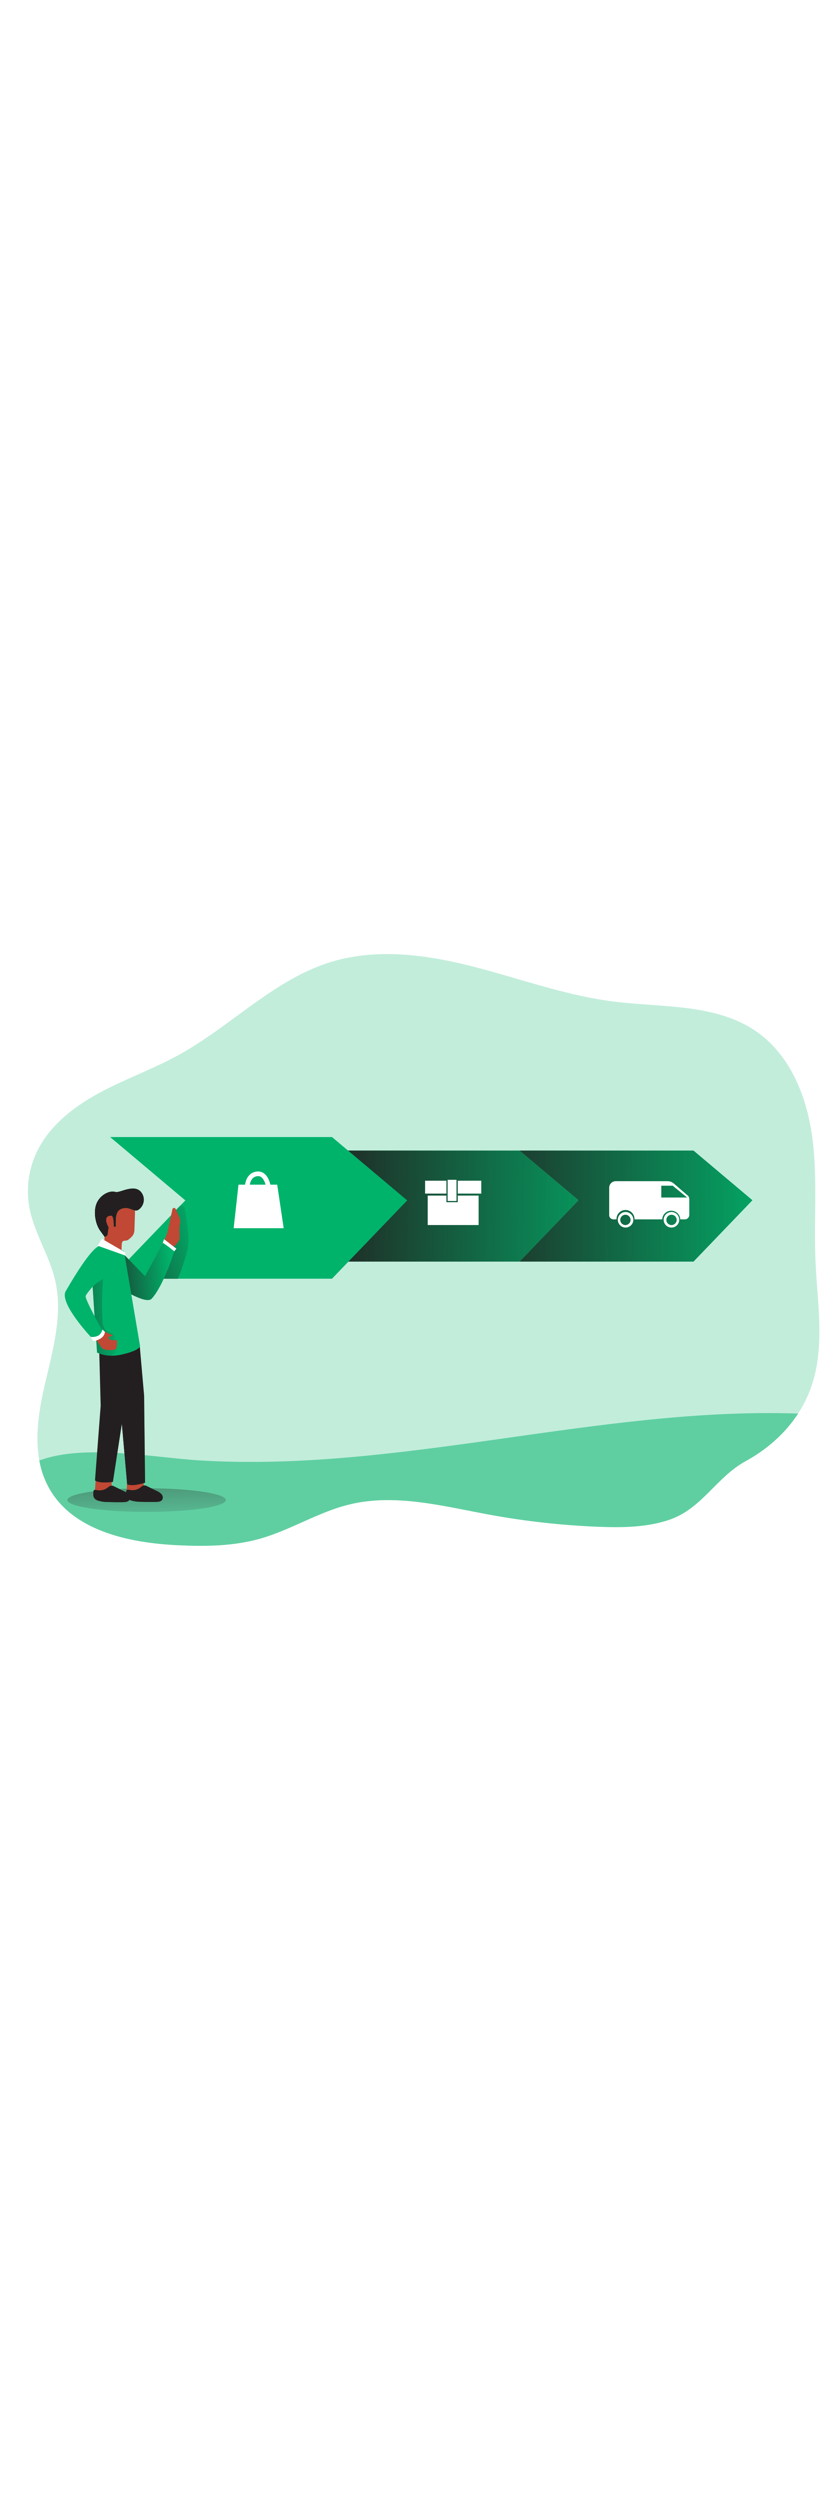<svg id="_0269_order_confirmed" xmlns="http://www.w3.org/2000/svg" xmlns:xlink="http://www.w3.org/1999/xlink" viewBox="0 0 500 500" data-imageid="order-confirmed-74" imageName="Order Confirmed" class="illustrations_image" style="width: 166px;"><defs><style>.cls-1_order-confirmed-74{fill:url(#linear-gradient);}.cls-1_order-confirmed-74,.cls-2_order-confirmed-74,.cls-3_order-confirmed-74,.cls-4_order-confirmed-74,.cls-5_order-confirmed-74,.cls-6_order-confirmed-74,.cls-7_order-confirmed-74,.cls-8_order-confirmed-74,.cls-9_order-confirmed-74,.cls-10_order-confirmed-74,.cls-11_order-confirmed-74,.cls-12_order-confirmed-74,.cls-13_order-confirmed-74,.cls-14_order-confirmed-74,.cls-15_order-confirmed-74,.cls-16_order-confirmed-74,.cls-17_order-confirmed-74,.cls-18_order-confirmed-74{stroke-width:0px;}.cls-2_order-confirmed-74{opacity:.51;}.cls-2_order-confirmed-74,.cls-14_order-confirmed-74{isolation:isolate;}.cls-2_order-confirmed-74,.cls-14_order-confirmed-74,.cls-18_order-confirmed-74{fill:#68e1fd;}.cls-3_order-confirmed-74{fill:url(#linear-gradient-11-order-confirmed-74);}.cls-4_order-confirmed-74{fill:url(#linear-gradient-12-order-confirmed-74);}.cls-5_order-confirmed-74{fill:url(#linear-gradient-10-order-confirmed-74);}.cls-6_order-confirmed-74{fill:url(#linear-gradient-4-order-confirmed-74);}.cls-7_order-confirmed-74{fill:url(#linear-gradient-2-order-confirmed-74);}.cls-8_order-confirmed-74{fill:url(#linear-gradient-3-order-confirmed-74);}.cls-9_order-confirmed-74{fill:url(#linear-gradient-8-order-confirmed-74);}.cls-10_order-confirmed-74{fill:url(#linear-gradient-9-order-confirmed-74);}.cls-11_order-confirmed-74{fill:url(#linear-gradient-7-order-confirmed-74);}.cls-12_order-confirmed-74{fill:url(#linear-gradient-5-order-confirmed-74);}.cls-13_order-confirmed-74{fill:url(#linear-gradient-6-order-confirmed-74);}.cls-14_order-confirmed-74{opacity:.24;}.cls-15_order-confirmed-74{fill:#231f20;}.cls-16_order-confirmed-74{fill:#c14834;}.cls-17_order-confirmed-74{fill:#fff;}.cls-19_order-confirmed-74{fill:none;stroke:#fff;stroke-miterlimit:10;stroke-width:2.81px;}</style><linearGradient id="linear-gradient-order-confirmed-74" x1="-149.24" y1="3060.31" x2="-153.99" y2="2672.6" gradientTransform="translate(409 3210.11) scale(1 -1)" gradientUnits="userSpaceOnUse"><stop offset="0" stop-color="#231f20" stop-opacity="0"/><stop offset="1" stop-color="#231f20"/></linearGradient><linearGradient id="linear-gradient-2-order-confirmed-74" x1="-13.89" y1="2984.04" x2="-224.36" y2="2987.99" xlink:href="#linear-gradient-order-confirmed-74"/><linearGradient id="linear-gradient-3-order-confirmed-74" x1="68.83" y1="2986.99" x2="-141.63" y2="2986.2" xlink:href="#linear-gradient-order-confirmed-74"/><linearGradient id="linear-gradient-4-order-confirmed-74" x1="-320.23" y1="2789.94" x2="-322.35" y2="2878.56" xlink:href="#linear-gradient-order-confirmed-74"/><linearGradient id="linear-gradient-5-order-confirmed-74" x1="-313.15" y1="2766.13" x2="-317.36" y2="2754.39" gradientTransform="translate(402.14 3158.18) scale(1 -1)" xlink:href="#linear-gradient-order-confirmed-74"/><linearGradient id="linear-gradient-6-order-confirmed-74" x1="-309.34" y1="2813.14" x2="-328.73" y2="2809.38" gradientTransform="translate(402.14 3158.18) scale(1 -1)" xlink:href="#linear-gradient-order-confirmed-74"/><linearGradient id="linear-gradient-7-order-confirmed-74" x1="-278.88" y1="2916.77" x2="-351.38" y2="2898.51" gradientTransform="translate(402.14 3158.18) scale(1 -1)" xlink:href="#linear-gradient-order-confirmed-74"/><linearGradient id="linear-gradient-8-order-confirmed-74" x1="-299.11" y1="2895.9" x2="-345.8" y2="2892.53" gradientTransform="translate(402.14 3158.18) scale(1 -1)" xlink:href="#linear-gradient-order-confirmed-74"/><linearGradient id="linear-gradient-9-order-confirmed-74" x1="-344.91" y1="2811.76" x2="-323.12" y2="2811.76" gradientTransform="translate(402.14 3158.18) scale(1 -1)" xlink:href="#linear-gradient-order-confirmed-74"/><linearGradient id="linear-gradient-10-order-confirmed-74" x1="-329.58" y1="2868.21" x2="-381.72" y2="2865.92" gradientTransform="translate(402.14 3158.18) scale(1 -1)" xlink:href="#linear-gradient-order-confirmed-74"/><linearGradient id="linear-gradient-11-order-confirmed-74" x1="-314.63" y1="2930.64" x2="-338.63" y2="2930.64" gradientTransform="translate(402.14 3158.18) scale(1 -1)" xlink:href="#linear-gradient-order-confirmed-74"/><linearGradient id="linear-gradient-12-order-confirmed-74" x1="-332.91" y1="2764.57" x2="-335.68" y2="2758.84" gradientTransform="translate(402.14 3158.18) scale(1 -1)" xlink:href="#linear-gradient-order-confirmed-74"/></defs><g id="background_order-confirmed-74"><path class="cls-14_order-confirmed-74 targetColor" d="M490.03,328.23c-2.04,7.19-5.16,14.03-9.24,20.29-7.76,11.97-18.8,21.64-31.59,28.66-17.81,9.75-26.22,28.64-46.18,35.38-13.58,4.57-28.22,4.72-42.53,4.16-22.08-.87-44.08-3.32-65.81-7.32-27.82-5.11-56.46-12.81-83.97-6.18-18.92,4.53-35.68,15.55-54.41,20.77-15.87,4.44-32.63,4.64-49.09,3.85-29.84-1.41-63.88-8.8-78.04-35.11-2.66-4.99-4.51-10.36-5.49-15.93h0c-2.74-14.87-.11-31,3.38-46,4.75-20.6,10.98-41.93,6.15-62.53-3.47-15.11-12.62-28.45-15.49-43.69-2.01-10.89-.69-22.13,3.79-32.26,7.32-16.39,22.17-28.19,37.9-36.76,15.74-8.57,32.83-14.53,48.49-23.21,31.47-17.38,57.33-45.5,91.72-55.95,27.69-8.41,57.64-4.27,85.64,2.92,28,7.19,55.42,17.31,84.11,20.96,29.59,3.74,62.05,1.13,86.5,18.24,20.29,14.22,30.27,39.34,33.5,63.91,3.24,24.57.81,49.46,1.88,74.19,1.07,23.97,5.34,48.53-1.21,71.6Z" style="fill: rgb(0, 179, 107);"/><path class="cls-2_order-confirmed-74 targetColor" d="M480.79,348.52c-7.76,11.97-18.8,21.64-31.59,28.66-17.81,9.75-26.22,28.64-46.18,35.38-13.58,4.57-28.22,4.72-42.53,4.16-22.08-.87-44.08-3.32-65.81-7.32-27.82-5.11-56.46-12.81-83.97-6.18-18.92,4.53-35.68,15.55-54.41,20.77-15.87,4.44-32.63,4.64-49.09,3.85-29.84-1.41-63.88-8.8-78.04-35.11-2.66-4.99-4.51-10.36-5.49-15.93h0c27.06-10.15,68.86-1.75,96.71-.05,120.43,7.31,240.55-32.31,360.4-28.23Z" style="fill: rgb(0, 179, 107);"/></g><g id="icon_order-confirmed-74"><polygon class="cls-1_order-confirmed-74" points="452.13 232.41 422.06 264.06 213.63 264.06 199.46 278.81 65.84 278.81 111.11 231.65 65.84 193.49 199.46 193.49 244.77 231.65 242.04 234.49 442.13 221.84 452.13 232.41"/><polygon class="cls-18_order-confirmed-74 targetColor" points="348.49 220.01 312.99 256.99 208.19 256.99 243.71 220.01 208.19 190.1 312.99 190.1 348.49 220.01" style="fill: rgb(0, 179, 107);"/><polygon class="cls-7_order-confirmed-74" points="348.49 220.01 312.99 256.99 208.19 256.99 243.71 220.01 208.19 190.1 312.99 190.1 348.49 220.01"/><polygon class="cls-18_order-confirmed-74 targetColor" points="453.28 220.01 417.77 256.99 312.98 256.99 348.49 220.01 312.98 190.1 417.77 190.1 453.28 220.01" style="fill: rgb(0, 179, 107);"/><polygon class="cls-8_order-confirmed-74" points="453.28 220.01 417.77 256.99 312.98 256.99 348.49 220.01 312.98 190.1 417.77 190.1 453.28 220.01"/><path class="cls-17_order-confirmed-74" d="M402.11,208.53h-31.2c-2.17,0-3.93,1.76-3.93,3.93v16.54c0,1.4,1.13,2.53,2.53,2.53h1.88c-.12-2.99,2.2-5.52,5.2-5.64,2.99-.12,5.52,2.2,5.64,5.2,0,.15,0,.3,0,.45h16.7c.12-3,2.66-5.34,5.66-5.22,2.83.12,5.1,2.38,5.22,5.22h2.74c1.49,0,2.69-1.2,2.69-2.69h0v-9.52c0-.85-.37-1.66-1.01-2.21l-8.31-7.17c-1.06-.92-2.42-1.42-3.82-1.42ZM398.37,218.37v-7.11h6.86l8.71,7.11h-15.57Z"/><path class="cls-17_order-confirmed-74" d="M404.5,227.1c-2.59-.01-4.69,2.08-4.7,4.67-.01,2.59,2.08,4.69,4.67,4.7,2.59.01,4.69-2.08,4.7-4.67,0-.01,0-.02,0-.04-.01-2.57-2.1-4.65-4.67-4.67ZM404.55,234.97c-1.72.01-3.12-1.37-3.13-3.09-.01-1.72,1.37-3.12,3.09-3.13,1.72-.01,3.12,1.37,3.13,3.09,0,0,0,0,0,0,0,1.71-1.38,3.11-3.09,3.12h0Z"/><path class="cls-17_order-confirmed-74" d="M376.85,227.1c-2.59,0-4.68,2.1-4.68,4.68s2.1,4.68,4.68,4.68c2.59,0,4.68-2.1,4.68-4.68,0,0,0-.01,0-.02-.02-2.58-2.11-4.66-4.68-4.67ZM376.78,234.97c-1.72.01-3.12-1.37-3.13-3.09-.01-1.72,1.37-3.12,3.09-3.13,1.72-.01,3.12,1.37,3.13,3.09,0,0,0,0,0,0,0,1.71-1.38,3.09-3.09,3.12Z"/><polygon class="cls-18_order-confirmed-74 targetColor" points="245.29 220.11 200 267.28 66.35 267.28 111.65 220.11 66.35 181.95 200 181.95 245.29 220.11" style="fill: rgb(0, 179, 107);"/><polygon class="cls-17_order-confirmed-74" points="170.89 236.87 140.76 236.87 143.67 210.63 167 210.63 170.89 236.87"/><path class="cls-19_order-confirmed-74" d="M148.97,211.65s.08-6.81,5.84-7.53c5.75-.72,6.88,7.85,6.88,7.85"/><polygon class="cls-17_order-confirmed-74" points="288.32 217.21 288.32 234.95 257.66 234.95 257.66 217.21 268.92 217.21 268.92 221.2 275.76 221.2 275.76 217.21 288.32 217.21"/><polygon class="cls-17_order-confirmed-74" points="289.92 208.25 289.92 216.01 275.76 216.01 275.76 208.24 268.92 208.24 268.92 216.01 256.09 216.01 256.09 208.25 289.92 208.25"/><rect class="cls-17_order-confirmed-74" x="269.66" y="207.71" width="5.33" height="12.76"/></g><g id="character_order-confirmed-74"><ellipse class="cls-6_order-confirmed-74" cx="88.3" cy="400.64" rx="47.74" ry="7.12"/><path class="cls-16_order-confirmed-74" d="M76.46,390.73l-.09,5.08c1.85.53,3.81.58,5.69.13,2.74-.8,4.57-4.26,4.57-4.26l-.27-1.99-9.9,1.04Z"/><path class="cls-15_order-confirmed-74" d="M75.98,396.74c-.05.78.09,1.56.41,2.28.59.9,1.5,1.55,2.54,1.83,1.9.56,3.87.83,5.85.81,3.08.11,6.17.13,9.24.08,1.38,0,2.98-.19,3.73-1.34.56-1.09.38-2.42-.45-3.32-.83-.87-1.83-1.55-2.95-1.99l-5.75-2.82c-.44-.25-.92-.41-1.42-.48-1.13-.06-2.04.85-2.96,1.51-1.52,1.06-3.37,1.54-5.21,1.34-2.46-.24-3-.92-3.04,2.1Z"/><path class="cls-12_order-confirmed-74" d="M75.98,396.74c-.05.78.09,1.56.41,2.28.59.9,1.5,1.55,2.54,1.83,1.9.56,3.87.83,5.85.81,3.08.11,6.17.13,9.24.08,1.38,0,2.98-.19,3.73-1.34.56-1.09.38-2.42-.45-3.32-.83-.87-1.83-1.55-2.95-1.99l-5.75-2.82c-.44-.25-.92-.41-1.42-.48-1.13-.06-2.04.85-2.96,1.51-1.52,1.06-3.37,1.54-5.21,1.34-2.46-.24-3-.92-3.04,2.1Z"/><path class="cls-15_order-confirmed-74" d="M84.08,306.55l2.74,31.24.56,52.4s-8.08,2.55-10.77.86l-3.95-44.96-12.47-37.33s16.21-8.29,23.89-2.21Z"/><path class="cls-13_order-confirmed-74" d="M84.08,306.55l2.74,31.24.56,52.4s-8.08,2.55-10.77.86l-3.95-44.96-12.47-37.33s16.21-8.29,23.89-2.21Z"/><path class="cls-11_order-confirmed-74" d="M113.48,246.62c.15-2.33.11-4.67-.12-7-.38-4.47-.96-8.94-1.77-13.36-.27-1.47-1.07-3.33-2.56-3.14-.48.09-.93.32-1.28.67-2.28,1.91-3.43,4.88-3.93,7.8-.5,2.93-.42,5.94-.71,8.89-.47,4.68-1.84,9.22-4.04,13.38-1.98,3.73-4.36,13.3-4.82,13.47,0-.19,12.1.19,12.96,0,0-.03,5.81-14.97,6.29-20.71Z"/><path class="cls-16_order-confirmed-74" d="M57.66,388.56l-.48,6.14c1.41,1.14,3.22,1.65,5.02,1.43,2.84-.46,5.04-3.95,5.04-3.95v-4.07l-9.59.46Z"/><path class="cls-16_order-confirmed-74" d="M91.39,258.29s8.23-14.36,9.3-18.48c1.07-4.12,3.24-14.71,3.24-14.71,0,0,1.45-1.57,2.31,1.1.87,2.67,2.93,4.69,2.15,8.33-.78,3.63.22,6.08-.43,9.26-.65,3.18-8.93,7.32-10.58,15.69"/><polygon class="cls-17_order-confirmed-74" points="97.97 245.91 98.85 243.48 106.26 249.21 104.95 250.81 97.97 245.91"/><path class="cls-18_order-confirmed-74 targetColor" d="M73.44,251.43l13.93,14.33,10.87-20c2.37,1.53,4.62,3.22,6.75,5.06,0,0-6.51,20.89-13.66,28.54-3.48,3.66-19.21-6.69-19.21-6.69" style="fill: rgb(0, 179, 107);"/><path class="cls-9_order-confirmed-74" d="M73.44,251.43l13.93,14.33,10.87-20c2.37,1.53,4.62,3.22,6.75,5.06,0,0-6.51,20.89-13.66,28.54-3.48,3.66-19.21-6.69-19.21-6.69"/><path class="cls-15_order-confirmed-74" d="M79.02,306.02l-3.06,31.88-7.96,51.78s-8.39,1.21-10.77-.91l3.42-44.99-.99-37.65s12.78-7.37,19.35-.11Z"/><path class="cls-15_order-confirmed-74" d="M56.2,396.88c-.05.78.09,1.56.41,2.27.59.9,1.5,1.56,2.54,1.83,1.9.56,3.87.83,5.85.81,3.08.1,6.16.13,9.24.07,1.38,0,2.98-.18,3.73-1.34.56-1.09.38-2.42-.45-3.32-.84-.85-1.85-1.53-2.96-1.98l-5.75-2.82c-.44-.25-.92-.41-1.42-.48-1.13-.06-2.04.86-2.96,1.52-1.52,1.06-3.37,1.52-5.21,1.32-2.45-.24-2.96-.91-3.03,2.11Z"/><path class="cls-10_order-confirmed-74" d="M79.02,306.02l-3.06,31.88-7.96,51.78s-8.39,1.21-10.77-.91l3.42-44.99-.99-37.65s12.78-7.37,19.35-.11Z"/><path class="cls-16_order-confirmed-74" d="M78.49,242.82l-.65.55c-.35.32-.75.59-1.19.79-.8.31-2.08.05-2.74.64-.67.59-.61,2.7-.65,3.6-.08,1.64.05,3.29.38,4.9,0,0-9.15-1.65-11.89-4.07,0,0,1.95-5.73.91-8.82-1.03-3.09-3.55-8.05-1.33-12.27,2.22-4.22,6.4-8.52,12.59-8.4,2.86.05,5.74.85,6.88,3.74.71,1.83.53,3.75.47,5.64-.08,2.68-.17,5.35-.26,8.03.03,1.06-.14,2.12-.49,3.12-.47.99-1.17,1.86-2.03,2.53Z"/><path class="cls-18_order-confirmed-74 targetColor" d="M73.19,313c-2.23.52-4.51.73-6.8.62h0c-2.74-.05-5.44-.68-7.92-1.83,0,0-1.6-22.53-2.67-39.6-.65-9.95-1.1-18.04-.99-18.74.31-1.94,4.69-7.08,7.57-7.08s12.31,4.3,12.31,4.3l9.64,56.93s.9,2.69-11.13,5.39Z" style="fill: rgb(0, 179, 107);"/><path class="cls-5_order-confirmed-74" d="M70.49,308.82c.2,1.72-.7,3.38-2.24,4.15-.57.31-1.19.53-1.83.65h0c-2.74-.05-5.44-.68-7.92-1.83,0,0-1.6-22.53-2.67-39.6.76-.79,1.55-1.51,2.02-1.94s4.22-2.66,4.25-3.2c-.67,8.33-.79,16.7-.37,25.04.11,2.25.39,4.78,2.16,6.21,1.61,1.32,4.27,1.49,5.06,3.43.51,1.18,0,2.55.31,3.79.31,1.24,1.02,2.14,1.24,3.29Z"/><path class="cls-18_order-confirmed-74 targetColor" d="M85.93,216.55c1.54,3.23.51,7.1-2.42,9.15-2.63,1.92-5.21-2.15-9.92-.7-4.71,1.45-3.66,6.94-3.92,11.06l-1.1-.26s.11-6.46-1.48-6.51c-3.33-.13-4.31,2.44-1.72,7l-.65,4.83-1.63,1.02s-1.34-1.9-2.43-3.35c-3.33-4.21-4.8-12.75-1.99-17.88,2.81-5.12,8.31-6.85,10.83-5.88,2.53.97,12.65-6.15,16.43,1.52Z" style="fill: rgb(0, 179, 107);"/><polygon class="cls-17_order-confirmed-74" points="75.07 251.18 75.82 253.46 58.84 247.41 61.33 243.22 75.07 251.18"/><path class="cls-16_order-confirmed-74" d="M58.81,296.5s1.83,2.82,2.58,3.01,1.11-.84,3.01.32,3.44,1.04,3.28,1.76-1.09.21-1.77.53-.7,1.7,1.33,2.14,3.25-.57,3.25.43.06,4.64-.86,5.13c-.92.49-6.29.91-7.9-.53-1.6-1.45-3.38-5.22-4.74-5.84s-2.14-4.04-2.14-4.04"/><path class="cls-18_order-confirmed-74 targetColor" d="M59.08,248.03s-4.23.33-19.48,26.74c-4.17,7.24,15.55,28.07,15.55,28.07,0,0,6.08.29,6.73-3.97,0,0-10.61-18.8-10.29-21.04.32-2.24,10.98-12.04,10.6-16.32-.38-4.28,1.13-13.29-3.12-13.48Z" style="fill: rgb(0, 179, 107);"/><path class="cls-15_order-confirmed-74" d="M85.93,216.55c1.54,3.23.51,7.1-2.42,9.15-2.63,1.92-5.21-2.15-9.92-.7-4.71,1.45-3.66,6.94-3.92,11.06l-1.1-.26s.11-6.46-1.48-6.51c-3.33-.13-4.31,2.44-1.72,7l-.65,4.83-1.63,1.02s-1.34-1.9-2.43-3.35c-3.33-4.21-4.8-12.75-1.99-17.88,2.81-5.12,8.31-6.85,10.83-5.88,2.53.97,12.65-6.15,16.43,1.52Z"/><path class="cls-3_order-confirmed-74" d="M85.93,216.55c1.54,3.23.51,7.1-2.42,9.15-2.63,1.92-5.21-2.15-9.92-.7-4.71,1.45-3.66,6.94-3.92,11.06l-1.1-.26s.11-6.46-1.48-6.51c-3.33-.13-4.31,2.44-1.72,7l-.65,4.83-1.63,1.02s-1.34-1.9-2.43-3.35c-3.33-4.21-4.8-12.75-1.99-17.88,2.81-5.12,8.31-6.85,10.83-5.88,2.53.97,12.65-6.15,16.43,1.52Z"/><path class="cls-16_order-confirmed-74" d="M78.09,240.67c-1.81-.19-3.57-.64-5.25-1.34-2.29-1.04-2.47-.68-2.74.53-.3,1.54.69,3.04,2.22,3.38,1.83.42,4.43.72,4.64.19.47-.88.85-1.81,1.13-2.76Z"/><path class="cls-17_order-confirmed-74" d="M61.76,297.9s-.7,2.69-2.66,3.74c-1.4.64-2.95.88-4.48.69l1.36,2.31s.79.62,4.03-1.01c3.24-1.63,3.16-4.34,3.16-4.34l-1.4-1.39Z"/><path class="cls-4_order-confirmed-74" d="M56.22,396.88c-.06.78.09,1.56.42,2.27.59.9,1.49,1.56,2.53,1.83,1.9.56,3.87.83,5.86.81,3.07.1,6.16.13,9.23.07,1.38,0,2.99-.18,3.73-1.34.56-1.09.38-2.42-.45-3.32-.84-.86-1.86-1.53-2.97-1.98l-5.75-2.82c-.44-.25-.92-.41-1.42-.48-1.13-.06-2.04.85-2.96,1.52-1.52,1.05-3.36,1.51-5.2,1.31-2.46-.23-2.98-.91-3.04,2.12Z"/></g></svg>